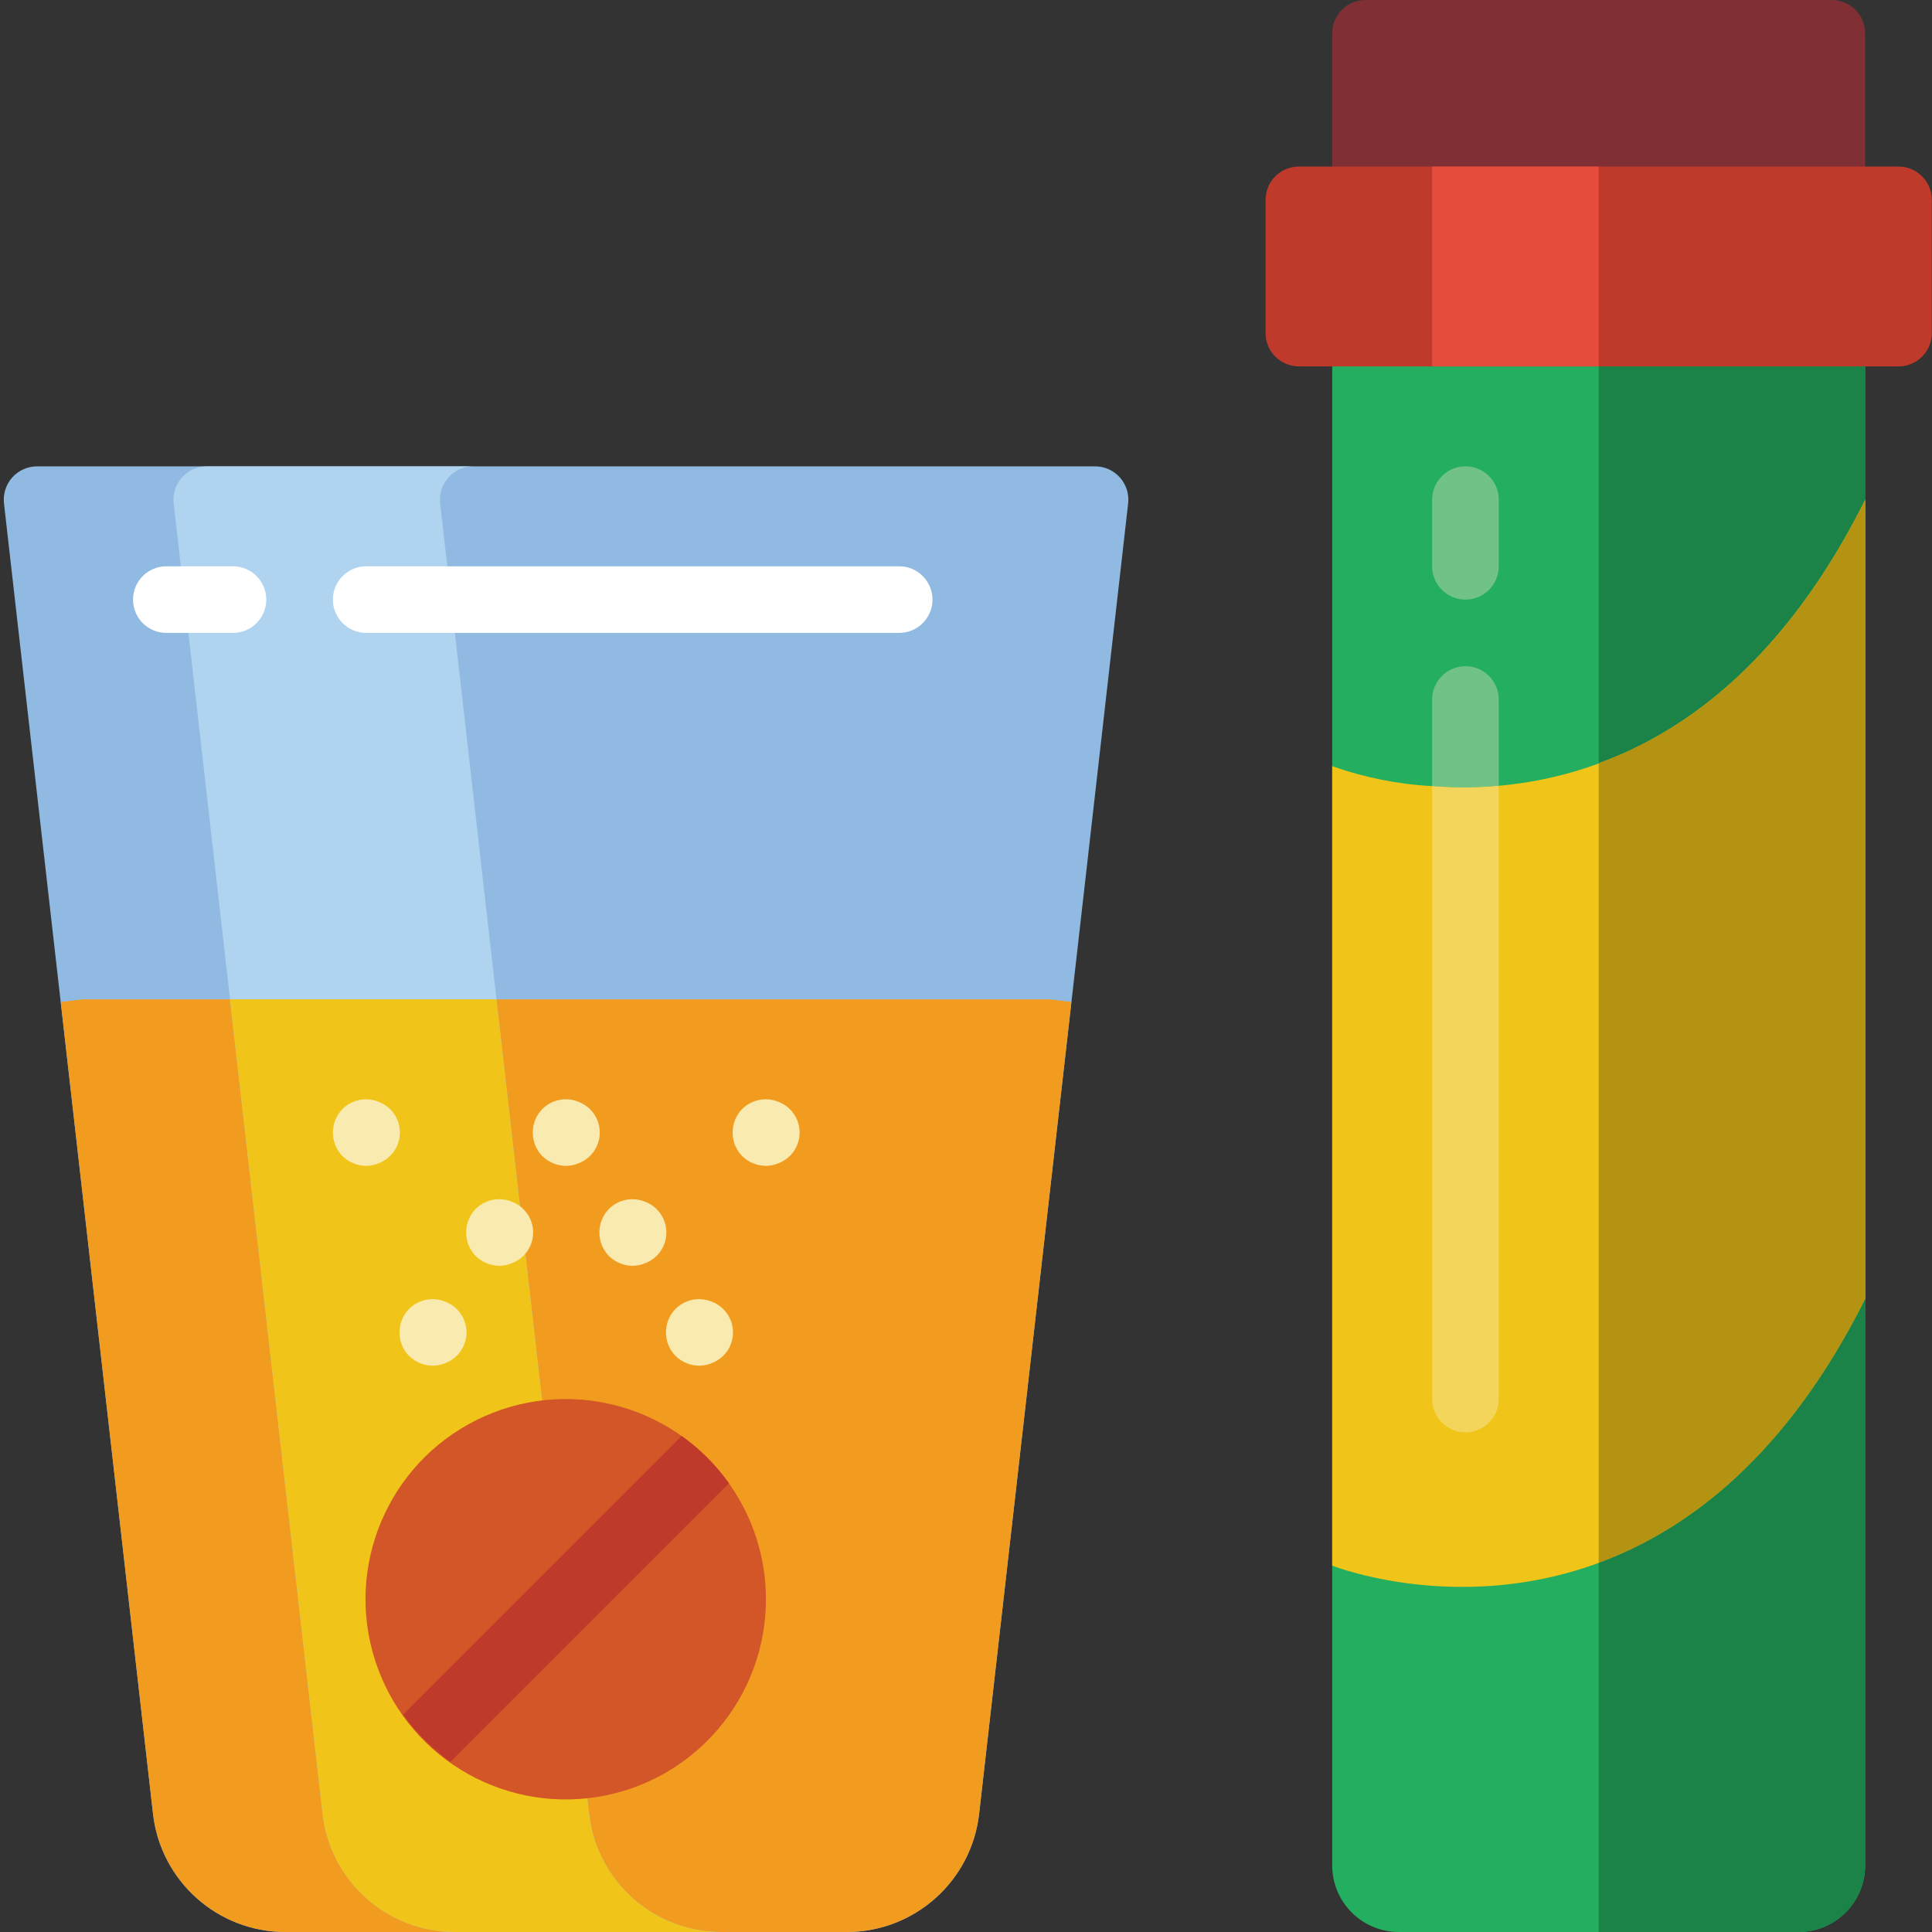 <svg height="512pt" viewBox="-1 0 512 512" width="512pt" xmlns="http://www.w3.org/2000/svg"><rect x="-1" y="0" width="512" height="512" fill="#333333" stroke="none"/><path d="m360.875 0h123.586c4.875 0 8.828 3.953 8.828 8.828v44.137h-141.242v-44.137c0-4.875 3.953-8.828 8.828-8.828zm0 0" fill="#802f34"/><path d="m223.422 512h-148.816c-17.945-.016-33.027-13.488-35.055-31.32l-39.496-347.27c-.281-2.5.512-5 2.188-6.875 1.676-1.879 4.074-2.949 6.59-2.949h280.363c2.516 0 4.91 1.07 6.586 2.949 1.676 1.875 2.473 4.375 2.188 6.875l-39.492 347.27c-2.027 17.832-17.109 31.305-35.055 31.32zm0 0" fill="#90bae1"/><path d="m190.148 512h-70.621c-17.945-.02-33.023-13.504-35.043-31.34l-39.461-347.273c-.273-2.492.52-4.98 2.188-6.848 1.668-1.871 4.047-2.941 6.551-2.953h70.621c-2.504.012-4.887 1.082-6.551 2.953-1.668 1.867-2.461 4.355-2.188 6.848l39.461 347.273c2.02 17.836 17.094 31.32 35.043 31.34zm0 0" fill="#b0d3f0"/><path d="m119.527 512h-44.93c-17.949-.02-33.027-13.504-35.047-31.34l-24.453-215.125 5.914-.707h38.93l24.543 215.832c2.02 17.836 17.098 31.32 35.043 31.34zm0 0" fill="#f29c1f"/><path d="m282.93 265.535-24.453 215.125c-2.02 17.836-17.098 31.32-35.047 31.34h-33.281c-17.949-.02-33.023-13.504-35.043-31.34l-24.543-215.832h146.449zm0 0" fill="#f29c1f"/><path d="m190.148 512h-70.621c-17.945-.02-33.023-13.504-35.043-31.34l-24.543-215.832h70.621l24.543 215.832c2.02 17.836 17.094 31.32 35.043 31.34zm0 0" fill="#f0c419"/><path d="m352.047 88.277h141.242v406.066c0 9.75-7.906 17.656-17.656 17.656h-105.93c-9.75 0-17.656-7.906-17.656-17.656zm0 0" fill="#24ae5f"/><path d="m201.98 423.723c.043 26.16-18.988 48.449-44.832 52.504-25.844 4.055-50.785-11.336-58.754-36.25-7.973-24.914 3.41-51.922 26.809-63.617 23.398-11.699 51.828-4.594 66.977 16.734 6.363 8.945 9.785 19.652 9.801 30.629zm0 0" fill="#d25627"/><path d="m192.18 393.094-73.797 73.797c-4.855-3.441-9.094-7.68-12.535-12.535l73.797-73.797c4.855 3.441 9.094 7.68 12.535 12.535zm0 0" fill="#c03a2b"/><g fill="#f9eab0"><path d="m113.703 361.93c-2.34-.012-4.586-.93-6.27-2.559-3.414-3.48-3.414-9.055 0-12.535 2.539-2.504 6.336-3.234 9.625-1.855 3.355 1.297 5.57 4.523 5.57 8.121 0 3.602-2.215 6.828-5.57 8.125-1.062.449-2.203.691-3.355.703zm0 0"/><path d="m184.324 361.93c-2.34-.012-4.586-.93-6.27-2.559-3.414-3.48-3.414-9.055 0-12.535 2.539-2.504 6.336-3.234 9.625-1.855 3.355 1.297 5.57 4.523 5.57 8.121 0 3.602-2.215 6.828-5.57 8.125-1.062.449-2.203.691-3.355.703zm0 0"/><path d="m131.359 335.449c-2.344-.016-4.586-.934-6.27-2.562-3.414-3.48-3.414-9.051 0-12.535 2.539-2.504 6.336-3.234 9.621-1.852 3.359 1.293 5.574 4.523 5.574 8.121s-2.215 6.828-5.574 8.121c-1.059.453-2.199.691-3.352.707zm0 0"/><path d="m201.98 308.965c-2.344-.012-4.59-.93-6.27-2.559-3.414-3.48-3.414-9.055 0-12.535 2.539-2.504 6.336-3.238 9.621-1.855 3.359 1.297 5.574 4.523 5.574 8.121 0 3.602-2.215 6.828-5.574 8.121-1.059.453-2.199.695-3.352.707zm0 0"/><path d="m149.012 308.965c-2.34-.012-4.586-.93-6.266-2.559-3.414-3.48-3.414-9.055 0-12.535 2.539-2.504 6.336-3.238 9.621-1.855 3.359 1.297 5.574 4.523 5.574 8.121 0 3.602-2.215 6.828-5.574 8.121-1.062.453-2.199.695-3.355.707zm0 0"/><path d="m166.668 335.449c-2.34-.016-4.586-.934-6.266-2.562-3.414-3.48-3.414-9.051 0-12.535 2.535-2.504 6.332-3.234 9.621-1.852 3.359 1.293 5.574 4.523 5.574 8.121s-2.215 6.828-5.574 8.121c-1.062.453-2.203.691-3.355.707zm0 0"/><path d="m96.047 308.965c-2.34-.012-4.586-.93-6.266-2.559-3.414-3.48-3.414-9.055 0-12.535 2.539-2.504 6.332-3.238 9.621-1.855 3.359 1.297 5.574 4.523 5.574 8.121 0 3.602-2.215 6.828-5.574 8.121-1.062.453-2.199.695-3.355.707zm0 0"/></g><path d="m60.738 167.723h-17.656c-4.875 0-8.828-3.949-8.828-8.824 0-4.879 3.953-8.828 8.828-8.828h17.656c4.875 0 8.828 3.949 8.828 8.828 0 4.875-3.953 8.824-8.828 8.824zm0 0" fill="#fff"/><path d="m237.289 167.723h-141.242c-4.875 0-8.828-3.949-8.828-8.824 0-4.879 3.953-8.828 8.828-8.828h141.242c4.875 0 8.828 3.949 8.828 8.828 0 4.875-3.953 8.824-8.828 8.824zm0 0" fill="#fff"/><path d="m493.289 132.414v211.863c-52.965 105.93-141.242 70.621-141.242 70.621v-211.863c8.527 3.027 17.449 4.812 26.484 5.297 5.875.496 11.785.469 17.656-.09 29.746-2.648 68.59-18.715 97.102-75.828zm0 0" fill="#f0c419"/><path d="m387.359 158.898c-4.875 0-8.828-3.953-8.828-8.828v-17.656c0-4.875 3.953-8.828 8.828-8.828s8.828 3.953 8.828 8.828v17.656c0 4.875-3.953 8.828-8.828 8.828zm0 0" fill="#71c285"/><path d="m396.188 185.379v22.863c-5.871.559-11.781.586-17.656.09v-22.953c0-4.875 3.953-8.828 8.828-8.828s8.828 3.953 8.828 8.828zm0 0" fill="#71c285"/><path d="m396.188 208.242v162.516c0 4.875-3.953 8.828-8.828 8.828s-8.828-3.953-8.828-8.828v-162.426c5.875.496 11.785.469 17.656-.09zm0 0" fill="#f3d55b"/><path d="m493.289 88.277v44.137c-20.566 41.223-46.52 61.086-70.621 69.824v-113.961zm0 0" fill="#1b8347"/><path d="m493.289 132.414v211.863c-20.656 41.223-46.609 61.086-70.621 69.914v-211.953c24.102-8.738 50.055-28.602 70.621-69.824zm0 0" fill="#b49313"/><path d="m493.289 344.277v150.066c-.027 9.738-7.918 17.629-17.656 17.656h-52.965v-97.809c24.012-8.828 49.965-28.691 70.621-69.914zm0 0" fill="#1b8347"/><path d="m343.219 44.137h158.898c4.875 0 8.828 3.953 8.828 8.828v35.312c0 4.875-3.953 8.824-8.828 8.824h-158.898c-4.875 0-8.824-3.949-8.824-8.824v-35.312c0-4.875 3.949-8.828 8.824-8.828zm0 0" fill="#c03a2b"/><path d="m378.531 44.137h44.137v52.965h-44.137zm0 0" fill="#e64c3c"/></svg>